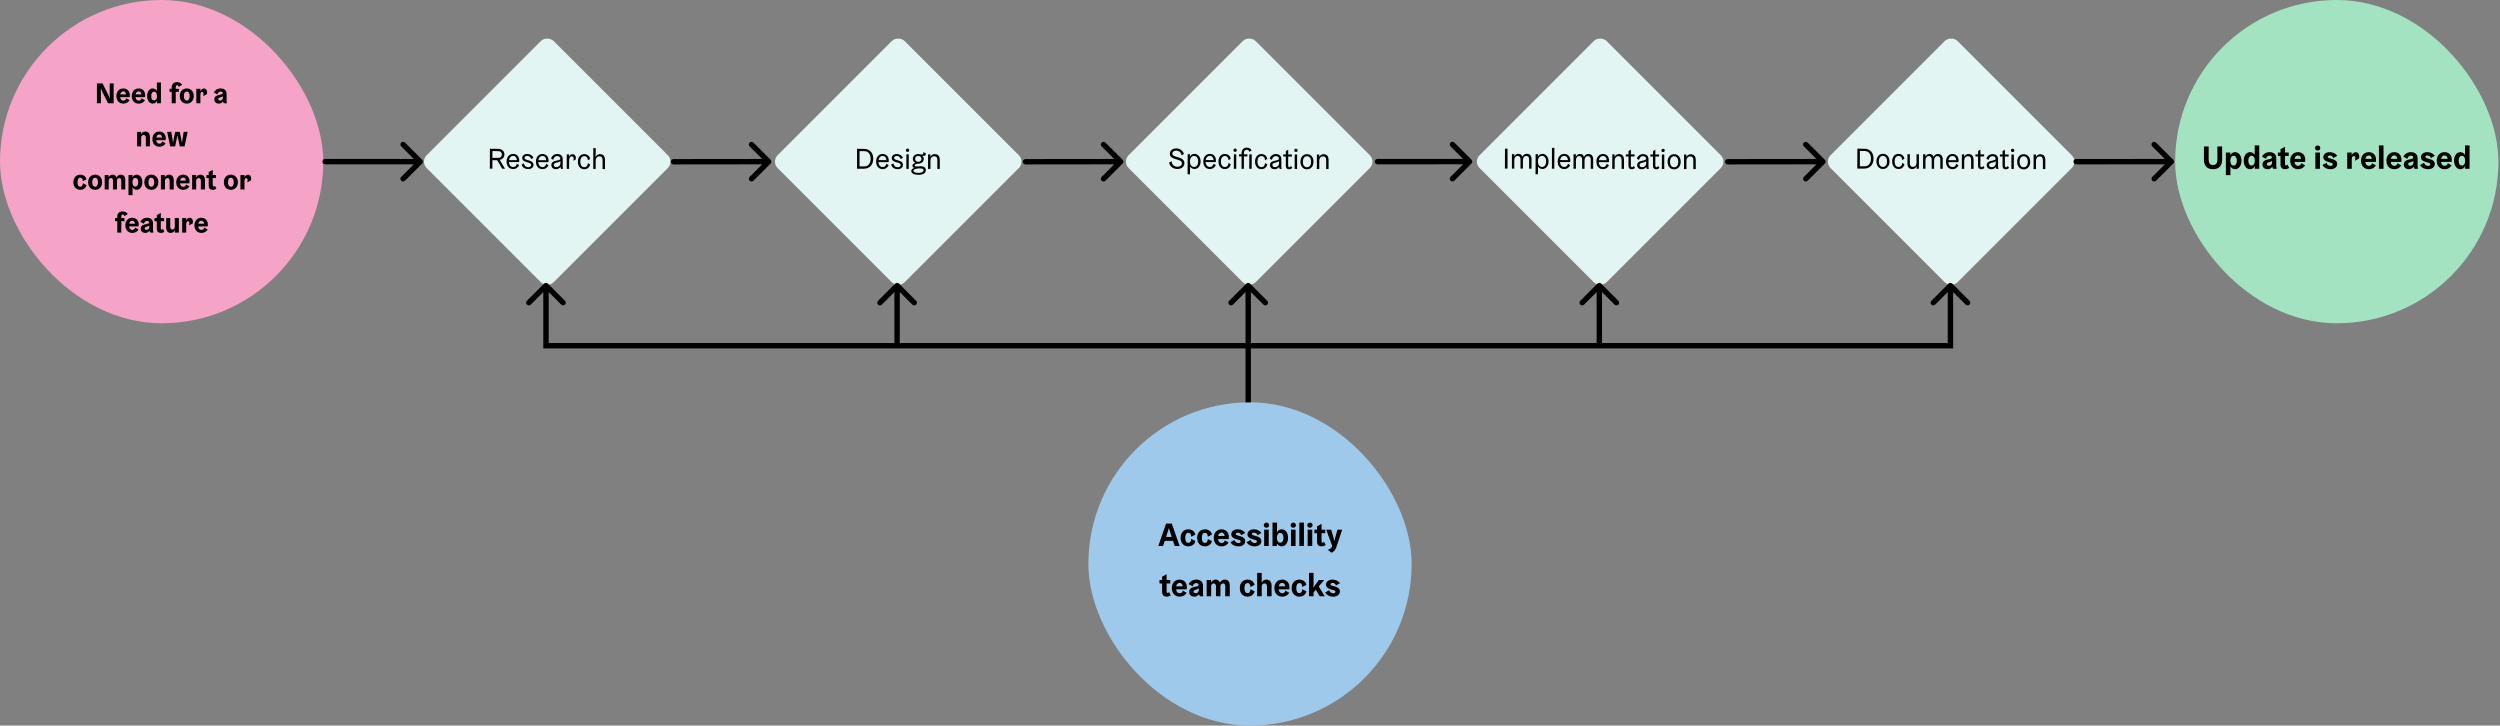 <svg width="1392" height="404" viewBox="0 0 1392 404" fill="none" xmlns="http://www.w3.org/2000/svg">
<rect x="0" y="0" width="1392" height="404" fill="#808080" stroke="none"/>
<rect x="606" y="224" width="180" height="180" rx="90" fill="#9FC9EB"/>
<path d="M654.082 304H656.818L652.48 291.544H649.276L644.938 304H647.566L648.52 301.156H653.128L654.082 304ZM650.338 295.702C650.572 295 650.806 294.064 650.806 294.064H650.86C650.86 294.064 651.094 295 651.328 295.702L652.408 298.978H649.24L650.338 295.702ZM661.679 296.656C662.795 296.656 663.263 297.646 663.263 298.852L665.585 297.664C665.297 296.206 663.929 294.712 661.679 294.712C659.195 294.712 657.359 296.512 657.359 299.464C657.359 302.416 659.195 304.216 661.679 304.216C663.929 304.216 665.297 302.722 665.585 301.264L663.263 300.076C663.263 301.282 662.795 302.272 661.679 302.272C660.455 302.272 659.933 301.084 659.933 299.464C659.933 297.844 660.455 296.656 661.679 296.656ZM670.908 296.656C672.024 296.656 672.492 297.646 672.492 298.852L674.814 297.664C674.526 296.206 673.158 294.712 670.908 294.712C668.424 294.712 666.588 296.512 666.588 299.464C666.588 302.416 668.424 304.216 670.908 304.216C673.158 304.216 674.526 302.722 674.814 301.264L672.492 300.076C672.492 301.282 672.024 302.272 670.908 302.272C669.684 302.272 669.162 301.084 669.162 299.464C669.162 297.844 669.684 296.656 670.908 296.656ZM684.078 300.148C684.078 300.148 684.204 299.644 684.204 298.906C684.204 296.44 682.584 294.712 680.154 294.712C677.706 294.712 675.816 296.512 675.816 299.464C675.816 302.452 677.67 304.216 680.208 304.216C682.098 304.216 683.466 303.208 684.096 302.056L681.954 300.85C681.81 301.714 681.162 302.344 680.208 302.344C679.146 302.344 678.318 301.624 678.21 300.148H684.078ZM680.154 296.548C681.144 296.548 681.846 297.358 681.846 298.456H678.264C678.462 297.214 679.218 296.548 680.154 296.548ZM689.628 302.362C688.422 302.362 687.63 301.624 687.342 300.634L685.128 301.876C685.866 303.316 687.54 304.216 689.664 304.216C691.626 304.216 693.318 303.136 693.318 301.318C693.318 299.662 692.022 299.014 690.6 298.564C689.25 298.132 688.062 298.06 688.062 297.376C688.062 296.854 688.602 296.566 689.25 296.566C690.24 296.566 690.924 297.196 691.14 298.006L693.318 296.782C692.616 295.576 690.96 294.712 689.16 294.712C687.216 294.712 685.578 295.792 685.578 297.502C685.578 299.23 687.288 299.914 688.656 300.274C689.826 300.598 690.834 300.76 690.834 301.48C690.834 302.056 690.33 302.362 689.628 302.362ZM698.646 302.362C697.44 302.362 696.648 301.624 696.36 300.634L694.146 301.876C694.884 303.316 696.558 304.216 698.682 304.216C700.644 304.216 702.336 303.136 702.336 301.318C702.336 299.662 701.04 299.014 699.618 298.564C698.268 298.132 697.08 298.06 697.08 297.376C697.08 296.854 697.62 296.566 698.268 296.566C699.258 296.566 699.942 297.196 700.158 298.006L702.336 296.782C701.634 295.576 699.978 294.712 698.178 294.712C696.234 294.712 694.596 295.792 694.596 297.502C694.596 299.23 696.306 299.914 697.674 300.274C698.844 300.598 699.852 300.76 699.852 301.48C699.852 302.056 699.348 302.362 698.646 302.362ZM703.882 304H706.438V294.928H703.882V304ZM705.16 291.004C704.332 291.004 703.684 291.598 703.684 292.426C703.684 293.254 704.332 293.848 705.16 293.848C705.988 293.848 706.636 293.254 706.636 292.426C706.636 291.598 705.988 291.004 705.16 291.004ZM710.971 302.596H711.043C711.475 303.388 712.285 304.216 713.653 304.216C715.579 304.216 717.199 302.362 717.199 299.464C717.199 296.566 715.579 294.712 713.653 294.712C712.285 294.712 711.439 295.54 710.989 296.422H710.935C710.935 296.422 711.061 295.324 711.061 294.19V290.968H708.523V304H710.971V302.596ZM710.989 299.464C710.989 297.844 711.637 296.746 712.807 296.746C713.977 296.746 714.625 297.844 714.625 299.464C714.625 301.084 713.977 302.182 712.807 302.182C711.637 302.182 710.989 301.084 710.989 299.464ZM718.823 304H721.379V294.928H718.823V304ZM720.101 291.004C719.273 291.004 718.625 291.598 718.625 292.426C718.625 293.254 719.273 293.848 720.101 293.848C720.929 293.848 721.577 293.254 721.577 292.426C721.577 291.598 720.929 291.004 720.101 291.004ZM723.464 304H726.02V290.968H723.464V304ZM728.105 304H730.661V294.928H728.105V304ZM729.383 291.004C728.555 291.004 727.907 291.598 727.907 292.426C727.907 293.254 728.555 293.848 729.383 293.848C730.211 293.848 730.859 293.254 730.859 292.426C730.859 291.598 730.211 291.004 729.383 291.004ZM737.173 301.588C737.065 301.822 736.849 302.164 736.471 302.164C736.057 302.164 735.841 301.93 735.841 301.228V296.872H737.893V294.928H735.841V291.688L733.321 293.092V294.928H731.863V296.872H733.321V301.48C733.321 303.406 734.347 304.216 735.931 304.216C736.975 304.216 737.821 303.712 738.127 303.424L737.173 301.588ZM742.97 301.138C742.97 301.138 742.592 299.59 742.268 298.51L741.206 294.928H738.47L741.764 303.982L741.728 304.126C741.368 305.26 740.396 305.818 739.298 306.088L741.35 307.744C742.952 307.204 743.708 305.836 744.194 304.342L747.308 294.928H744.68L743.654 298.6C743.348 299.716 743.024 301.138 743.024 301.138H742.97ZM650.909 329.588C650.801 329.822 650.585 330.164 650.207 330.164C649.793 330.164 649.577 329.93 649.577 329.228V324.872H651.629V322.928H649.577V319.688L647.057 321.092V322.928H645.599V324.872H647.057V329.48C647.057 331.406 648.083 332.216 649.667 332.216C650.711 332.216 651.557 331.712 651.863 331.424L650.909 329.588ZM660.726 328.148C660.726 328.148 660.852 327.644 660.852 326.906C660.852 324.44 659.232 322.712 656.802 322.712C654.354 322.712 652.464 324.512 652.464 327.464C652.464 330.452 654.318 332.216 656.856 332.216C658.746 332.216 660.114 331.208 660.744 330.056L658.602 328.85C658.458 329.714 657.81 330.344 656.856 330.344C655.794 330.344 654.966 329.624 654.858 328.148H660.726ZM656.802 324.548C657.792 324.548 658.494 325.358 658.494 326.456H654.912C655.11 325.214 655.866 324.548 656.802 324.548ZM666.113 324.656C666.851 324.656 667.409 325.052 667.409 325.646C667.409 326.276 666.707 326.438 665.465 326.708C664.007 326.996 662.135 327.518 662.135 329.552C662.135 331.226 663.395 332.216 664.997 332.216C666.383 332.216 667.211 331.424 667.571 330.866H667.625C667.733 331.298 667.841 331.586 668.129 332H670.037C669.857 331.316 669.821 330.668 669.821 329.714V326.096C669.821 323.828 668.201 322.712 666.149 322.712C664.133 322.712 662.567 323.756 661.865 325.268L664.097 326.456C664.349 325.376 665.069 324.656 666.113 324.656ZM667.481 328.58C667.481 329.696 666.671 330.308 665.771 330.308C664.979 330.308 664.583 329.93 664.583 329.372C664.583 328.652 665.285 328.454 666.059 328.256C666.743 328.076 667.229 327.878 667.481 327.554V328.58ZM671.863 332H674.365V326.546C674.365 325.484 674.923 324.854 675.787 324.854C676.615 324.854 677.047 325.412 677.047 326.456V332H679.549V326.708C679.549 325.556 680.071 324.854 680.971 324.854C681.799 324.854 682.231 325.412 682.231 326.456V332H684.733V326.006C684.733 323.9 683.707 322.712 681.997 322.712C680.575 322.712 679.783 323.504 679.243 324.386H679.189C678.829 323.27 678.037 322.712 676.885 322.712C675.481 322.712 674.743 323.63 674.293 324.422H674.239L674.365 322.928H671.863V332ZM694.647 324.656C695.763 324.656 696.231 325.646 696.231 326.852L698.553 325.664C698.265 324.206 696.897 322.712 694.647 322.712C692.163 322.712 690.327 324.512 690.327 327.464C690.327 330.416 692.163 332.216 694.647 332.216C696.897 332.216 698.265 330.722 698.553 329.264L696.231 328.076C696.231 329.282 695.763 330.272 694.647 330.272C693.423 330.272 692.901 329.084 692.901 327.464C692.901 325.844 693.423 324.656 694.647 324.656ZM708.016 326.186C708.016 323.936 706.918 322.712 705.172 322.712C703.678 322.712 702.904 323.594 702.454 324.422H702.4C702.4 324.422 702.526 323.324 702.526 322.19V318.968H699.988V332H702.526V326.618C702.526 325.574 703.138 324.854 704.092 324.854C705.046 324.854 705.46 325.484 705.46 326.69V332H708.016V326.186ZM717.837 328.148C717.837 328.148 717.963 327.644 717.963 326.906C717.963 324.44 716.343 322.712 713.913 322.712C711.465 322.712 709.575 324.512 709.575 327.464C709.575 330.452 711.429 332.216 713.967 332.216C715.857 332.216 717.225 331.208 717.855 330.056L715.713 328.85C715.569 329.714 714.921 330.344 713.967 330.344C712.905 330.344 712.077 329.624 711.969 328.148H717.837ZM713.913 324.548C714.903 324.548 715.605 325.358 715.605 326.456H712.023C712.221 325.214 712.977 324.548 713.913 324.548ZM723.51 324.656C724.626 324.656 725.094 325.646 725.094 326.852L727.416 325.664C727.128 324.206 725.76 322.712 723.51 322.712C721.026 322.712 719.19 324.512 719.19 327.464C719.19 330.416 721.026 332.216 723.51 332.216C725.76 332.216 727.128 330.722 727.416 329.264L725.094 328.076C725.094 329.282 724.626 330.272 723.51 330.272C722.286 330.272 721.764 329.084 721.764 327.464C721.764 325.844 722.286 324.656 723.51 324.656ZM737.33 322.928H734.36L732.416 325.52C731.912 326.222 731.318 327.212 731.318 327.212H731.264C731.264 327.212 731.39 326.096 731.39 324.98V318.968H728.852V332H731.39V329.894L732.596 328.364L734.828 332H737.6L734.27 326.528L737.33 322.928ZM742.371 330.362C741.165 330.362 740.373 329.624 740.085 328.634L737.871 329.876C738.609 331.316 740.283 332.216 742.407 332.216C744.369 332.216 746.061 331.136 746.061 329.318C746.061 327.662 744.765 327.014 743.343 326.564C741.993 326.132 740.805 326.06 740.805 325.376C740.805 324.854 741.345 324.566 741.993 324.566C742.983 324.566 743.667 325.196 743.883 326.006L746.061 324.782C745.359 323.576 743.703 322.712 741.903 322.712C739.959 322.712 738.321 323.792 738.321 325.502C738.321 327.23 740.031 327.914 741.399 328.274C742.569 328.598 743.577 328.76 743.577 329.48C743.577 330.056 743.073 330.362 742.371 330.362Z" fill="black"/>
<rect width="180" height="180" rx="90" fill="#F5A3C7"/>
<path d="M63.273 57.5V46.428H61.081V52.396C61.081 53.42 61.209 54.764 61.209 54.764H61.145C61.145 54.764 60.553 53.34 60.185 52.588L57.081 46.428H53.961V57.5H56.169V51.532C56.169 50.524 56.073 49.212 56.073 49.18L56.137 49.164C56.137 49.164 56.697 50.588 57.065 51.34L60.153 57.5H63.273ZM72.153 54.076C72.153 54.076 72.265 53.628 72.265 52.972C72.265 50.78 70.825 49.244 68.665 49.244C66.489 49.244 64.809 50.844 64.809 53.468C64.809 56.124 66.457 57.692 68.713 57.692C70.393 57.692 71.609 56.796 72.169 55.772L70.265 54.7C70.137 55.468 69.561 56.028 68.713 56.028C67.769 56.028 67.033 55.388 66.937 54.076H72.153ZM68.665 50.876C69.545 50.876 70.169 51.596 70.169 52.572H66.985C67.161 51.468 67.833 50.876 68.665 50.876ZM80.7 54.076C80.7 54.076 80.812 53.628 80.812 52.972C80.812 50.78 79.372 49.244 77.212 49.244C75.036 49.244 73.356 50.844 73.356 53.468C73.356 56.124 75.004 57.692 77.26 57.692C78.94 57.692 80.156 56.796 80.716 55.772L78.812 54.7C78.684 55.468 78.108 56.028 77.26 56.028C76.316 56.028 75.58 55.388 75.484 54.076H80.7ZM77.212 50.876C78.092 50.876 78.716 51.596 78.716 52.572H75.532C75.708 51.468 76.38 50.876 77.212 50.876ZM87.471 56.172L87.343 57.5H89.599V45.916H87.343V50.54H87.295C86.959 49.98 86.255 49.244 85.039 49.244C83.343 49.244 81.903 50.892 81.903 53.468C81.903 56.044 83.343 57.692 85.039 57.692C86.255 57.692 87.023 56.956 87.407 56.172H87.471ZM85.807 55.884C84.767 55.884 84.191 54.908 84.191 53.468C84.191 52.028 84.767 51.052 85.807 51.052C86.831 51.052 87.407 52.028 87.407 53.468C87.407 54.908 86.831 55.884 85.807 55.884ZM98.685 47.42C99.229 47.42 99.469 47.916 99.501 48.396L101.453 47.196C100.957 46.476 100.013 45.724 98.573 45.724C96.861 45.724 95.613 46.684 95.613 48.572V49.436H94.381V51.164H95.613V57.5H97.853V51.164H99.613V49.436H97.853V48.556C97.853 47.852 98.125 47.42 98.685 47.42ZM103.994 57.692C106.186 57.692 107.882 56.092 107.882 53.468C107.882 50.844 106.186 49.244 103.994 49.244C101.786 49.244 100.09 50.844 100.09 53.468C100.09 56.092 101.786 57.692 103.994 57.692ZM102.378 53.468C102.378 52.028 102.874 50.972 103.994 50.972C105.098 50.972 105.594 52.028 105.594 53.468C105.594 54.908 105.098 55.964 103.994 55.964C102.874 55.964 102.378 54.908 102.378 53.468ZM109.319 57.5H111.575V52.892C111.575 51.852 111.863 51.18 112.567 51.18C113.127 51.18 113.319 51.676 113.319 52.204C113.319 52.748 113.223 53.292 113.191 53.532L115.223 52.364C115.223 52.364 115.303 51.948 115.303 51.42C115.303 50.236 114.679 49.276 113.543 49.276C112.519 49.276 111.911 49.98 111.511 50.764H111.463L111.575 49.436H109.319V57.5ZM122.864 50.972C123.52 50.972 124.016 51.324 124.016 51.852C124.016 52.412 123.392 52.556 122.288 52.796C120.992 53.052 119.328 53.516 119.328 55.324C119.328 56.812 120.448 57.692 121.872 57.692C123.104 57.692 123.84 56.988 124.16 56.492H124.208C124.304 56.876 124.4 57.132 124.656 57.5H126.352C126.192 56.892 126.16 56.316 126.16 55.468V52.252C126.16 50.236 124.72 49.244 122.896 49.244C121.104 49.244 119.712 50.172 119.088 51.516L121.072 52.572C121.296 51.612 121.936 50.972 122.864 50.972ZM124.08 54.46C124.08 55.452 123.36 55.996 122.56 55.996C121.856 55.996 121.504 55.66 121.504 55.164C121.504 54.524 122.128 54.348 122.816 54.172C123.424 54.012 123.856 53.836 124.08 53.548V54.46ZM83.478 76.332C83.478 74.332 82.502 73.244 80.95 73.244C79.622 73.244 78.934 74.028 78.534 74.764H78.486L78.598 73.436H76.342V81.5H78.598V76.716C78.598 75.788 79.142 75.148 79.99 75.148C80.838 75.148 81.206 75.708 81.206 76.78V81.5H83.478V76.332ZM92.208 78.076C92.208 78.076 92.32 77.628 92.32 76.972C92.32 74.78 90.88 73.244 88.72 73.244C86.544 73.244 84.864 74.844 84.864 77.468C84.864 80.124 86.512 81.692 88.768 81.692C90.448 81.692 91.664 80.796 92.224 79.772L90.32 78.7C90.192 79.468 89.616 80.028 88.768 80.028C87.824 80.028 87.088 79.388 86.992 78.076H92.208ZM88.72 74.876C89.6 74.876 90.224 75.596 90.224 76.572H87.04C87.216 75.468 87.888 74.876 88.72 74.876ZM98.773 75.5H98.821C98.821 75.5 99.109 76.844 99.333 77.852L100.101 81.5H102.789L104.469 73.436H102.261L101.797 76.364C101.621 77.484 101.349 79.356 101.349 79.356H101.301C101.301 79.356 100.965 77.468 100.725 76.364L100.101 73.436H97.541L96.917 76.364C96.677 77.468 96.357 79.356 96.357 79.356H96.309C96.309 79.356 96.037 77.484 95.861 76.364L95.381 73.436H93.077L94.757 81.5H97.509L98.277 77.852C98.485 76.86 98.773 75.5 98.773 75.5ZM44.704 98.972C45.696 98.972 46.112 99.852 46.112 100.924L48.176 99.868C47.92 98.572 46.704 97.244 44.704 97.244C42.496 97.244 40.864 98.844 40.864 101.468C40.864 104.092 42.496 105.692 44.704 105.692C46.704 105.692 47.92 104.364 48.176 103.068L46.112 102.012C46.112 103.084 45.696 103.964 44.704 103.964C43.616 103.964 43.152 102.908 43.152 101.468C43.152 100.028 43.616 98.972 44.704 98.972ZM52.971 105.692C55.163 105.692 56.859 104.092 56.859 101.468C56.859 98.844 55.163 97.244 52.971 97.244C50.763 97.244 49.067 98.844 49.067 101.468C49.067 104.092 50.763 105.692 52.971 105.692ZM51.355 101.468C51.355 100.028 51.851 98.972 52.971 98.972C54.075 98.972 54.571 100.028 54.571 101.468C54.571 102.908 54.075 103.964 52.971 103.964C51.851 103.964 51.355 102.908 51.355 101.468ZM58.295 105.5H60.519V100.652C60.519 99.708 61.015 99.148 61.783 99.148C62.519 99.148 62.903 99.644 62.903 100.572V105.5H65.127V100.796C65.127 99.772 65.591 99.148 66.391 99.148C67.127 99.148 67.511 99.644 67.511 100.572V105.5H69.735V100.172C69.735 98.3 68.823 97.244 67.303 97.244C66.039 97.244 65.335 97.948 64.855 98.732H64.807C64.487 97.74 63.783 97.244 62.759 97.244C61.511 97.244 60.855 98.06 60.455 98.764H60.407L60.519 97.436H58.295V105.5ZM73.705 98.764L73.801 97.436H71.545V108.636H73.801V104.364H73.833C74.201 104.956 74.889 105.692 76.105 105.692C77.817 105.692 79.257 104.044 79.257 101.468C79.257 98.892 77.817 97.244 76.105 97.244C74.889 97.244 74.137 97.98 73.737 98.764H73.705ZM73.737 101.468C73.737 100.028 74.313 99.052 75.353 99.052C76.393 99.052 76.969 100.028 76.969 101.468C76.969 102.908 76.393 103.884 75.353 103.884C74.313 103.884 73.737 102.908 73.737 101.468ZM84.268 105.692C86.46 105.692 88.156 104.092 88.156 101.468C88.156 98.844 86.46 97.244 84.268 97.244C82.06 97.244 80.364 98.844 80.364 101.468C80.364 104.092 82.06 105.692 84.268 105.692ZM82.652 101.468C82.652 100.028 83.148 98.972 84.268 98.972C85.372 98.972 85.868 100.028 85.868 101.468C85.868 102.908 85.372 103.964 84.268 103.964C83.148 103.964 82.652 102.908 82.652 101.468ZM96.728 100.332C96.728 98.332 95.752 97.244 94.2 97.244C92.872 97.244 92.184 98.028 91.784 98.764H91.736L91.848 97.436H89.592V105.5H91.848V100.716C91.848 99.788 92.392 99.148 93.24 99.148C94.088 99.148 94.456 99.708 94.456 100.78V105.5H96.728V100.332ZM105.458 102.076C105.458 102.076 105.57 101.628 105.57 100.972C105.57 98.78 104.13 97.244 101.97 97.244C99.794 97.244 98.114 98.844 98.114 101.468C98.114 104.124 99.762 105.692 102.018 105.692C103.698 105.692 104.914 104.796 105.474 103.772L103.57 102.7C103.442 103.468 102.866 104.028 102.018 104.028C101.074 104.028 100.338 103.388 100.242 102.076H105.458ZM101.97 98.876C102.85 98.876 103.474 99.596 103.474 100.572H100.29C100.466 99.468 101.138 98.876 101.97 98.876ZM114.119 100.332C114.119 98.332 113.143 97.244 111.591 97.244C110.263 97.244 109.575 98.028 109.175 98.764H109.127L109.239 97.436H106.983V105.5H109.239V100.716C109.239 99.788 109.783 99.148 110.631 99.148C111.479 99.148 111.847 99.708 111.847 100.78V105.5H114.119V100.332ZM119.622 103.356C119.526 103.564 119.334 103.868 118.998 103.868C118.63 103.868 118.438 103.66 118.438 103.036V99.164H120.262V97.436H118.438V94.556L116.198 95.804V97.436H114.902V99.164H116.198V103.26C116.198 104.972 117.11 105.692 118.518 105.692C119.446 105.692 120.198 105.244 120.47 104.988L119.622 103.356ZM128.549 105.692C130.741 105.692 132.437 104.092 132.437 101.468C132.437 98.844 130.741 97.244 128.549 97.244C126.341 97.244 124.645 98.844 124.645 101.468C124.645 104.092 126.341 105.692 128.549 105.692ZM126.933 101.468C126.933 100.028 127.429 98.972 128.549 98.972C129.653 98.972 130.149 100.028 130.149 101.468C130.149 102.908 129.653 103.964 128.549 103.964C127.429 103.964 126.933 102.908 126.933 101.468ZM133.873 105.5H136.129V100.892C136.129 99.852 136.417 99.18 137.121 99.18C137.681 99.18 137.873 99.676 137.873 100.204C137.873 100.748 137.777 101.292 137.745 101.532L139.777 100.364C139.777 100.364 139.857 99.948 139.857 99.42C139.857 98.236 139.233 97.276 138.097 97.276C137.073 97.276 136.465 97.98 136.065 98.764H136.017L136.129 97.436H133.873V105.5ZM68.373 119.42C68.917 119.42 69.157 119.916 69.189 120.396L71.141 119.196C70.645 118.476 69.701 117.724 68.261 117.724C66.549 117.724 65.301 118.684 65.301 120.572V121.436H64.069V123.164H65.301V129.5H67.541V123.164H69.301V121.436H67.541V120.556C67.541 119.852 67.813 119.42 68.373 119.42ZM77.122 126.076C77.122 126.076 77.234 125.628 77.234 124.972C77.234 122.78 75.794 121.244 73.634 121.244C71.458 121.244 69.778 122.844 69.778 125.468C69.778 128.124 71.426 129.692 73.682 129.692C75.362 129.692 76.578 128.796 77.138 127.772L75.234 126.7C75.106 127.468 74.53 128.028 73.682 128.028C72.738 128.028 72.002 127.388 71.906 126.076H77.122ZM73.634 122.876C74.514 122.876 75.138 123.596 75.138 124.572H71.954C72.13 123.468 72.802 122.876 73.634 122.876ZM81.911 122.972C82.567 122.972 83.063 123.324 83.063 123.852C83.063 124.412 82.439 124.556 81.335 124.796C80.039 125.052 78.375 125.516 78.375 127.324C78.375 128.812 79.495 129.692 80.919 129.692C82.151 129.692 82.887 128.988 83.207 128.492H83.255C83.351 128.876 83.447 129.132 83.703 129.5H85.399C85.239 128.892 85.207 128.316 85.207 127.468V124.252C85.207 122.236 83.767 121.244 81.943 121.244C80.151 121.244 78.759 122.172 78.135 123.516L80.119 124.572C80.343 123.612 80.983 122.972 81.911 122.972ZM83.127 126.46C83.127 127.452 82.407 127.996 81.607 127.996C80.903 127.996 80.551 127.66 80.551 127.164C80.551 126.524 81.175 126.348 81.863 126.172C82.471 126.012 82.903 125.836 83.127 125.548V126.46ZM90.723 127.356C90.627 127.564 90.435 127.868 90.099 127.868C89.731 127.868 89.539 127.66 89.539 127.036V123.164H91.363V121.436H89.539V118.556L87.299 119.804V121.436H86.003V123.164H87.299V127.26C87.299 128.972 88.211 129.692 89.619 129.692C90.547 129.692 91.299 129.244 91.571 128.988L90.723 127.356ZM92.536 126.604C92.536 128.604 93.464 129.692 95.016 129.692C96.344 129.692 96.984 128.908 97.384 128.172H97.432L97.32 129.5H99.592V121.436H97.32V126.236C97.32 127.164 96.824 127.788 95.976 127.788C95.128 127.788 94.792 127.228 94.792 126.156V121.436H92.536V126.604ZM101.428 129.5H103.684V124.892C103.684 123.852 103.972 123.18 104.676 123.18C105.236 123.18 105.428 123.676 105.428 124.204C105.428 124.748 105.332 125.292 105.3 125.532L107.332 124.364C107.332 124.364 107.412 123.948 107.412 123.42C107.412 122.236 106.788 121.276 105.652 121.276C104.628 121.276 104.02 121.98 103.62 122.764H103.572L103.684 121.436H101.428V129.5ZM115.606 126.076C115.606 126.076 115.718 125.628 115.718 124.972C115.718 122.78 114.278 121.244 112.118 121.244C109.942 121.244 108.262 122.844 108.262 125.468C108.262 128.124 109.91 129.692 112.166 129.692C113.846 129.692 115.062 128.796 115.622 127.772L113.718 126.7C113.59 127.468 113.014 128.028 112.166 128.028C111.222 128.028 110.486 127.388 110.39 126.076H115.606ZM112.118 122.876C112.998 122.876 113.622 123.596 113.622 124.572H110.438C110.614 123.468 111.286 122.876 112.118 122.876Z" fill="black"/>
<path d="M181 88.5C180.172 88.5 179.5 89.172 179.5 90C179.5 90.828 180.172 91.5 181 91.5L181 88.5ZM235.061 91.061C235.646 90.475 235.646 89.525 235.061 88.939L225.515 79.393C224.929 78.808 223.979 78.808 223.393 79.393C222.808 79.979 222.808 80.929 223.393 81.515L231.879 90L223.393 98.485C222.808 99.071 222.808 100.021 223.393 100.607C223.979 101.192 224.929 101.192 225.515 100.607L235.061 91.061ZM181 91.5L234 91.5L234 88.5L181 88.5L181 91.5Z" fill="black"/>
<rect x="234" y="90" width="100" height="100" rx="5" transform="rotate(-45 234 90)" fill="#E2F5F3"/>
<path d="M272.746 93.916L274.154 93.92L274.166 89.184L276.822 89.191L279.626 93.934L281.162 93.938L278.295 89.05C279.88 88.655 280.859 87.537 280.863 86.001C280.868 84.081 279.431 82.862 276.999 82.855L272.775 82.844L272.746 93.916ZM279.423 85.998C279.419 87.261 278.586 87.915 277.178 87.912L274.17 87.904L274.18 84.128L277.188 84.136C278.596 84.139 279.426 84.749 279.423 85.998ZM289.014 90.247C289.014 90.247 289.111 89.863 289.113 89.351C289.118 87.239 287.842 85.7 285.73 85.694C283.554 85.688 282.077 87.477 282.071 89.909C282.064 92.404 283.436 94.136 285.74 94.142C287.404 94.147 288.607 93.078 289.058 91.927L287.796 91.171C287.617 92.163 286.895 92.993 285.743 92.99C284.287 92.986 283.458 91.768 283.366 90.232L289.014 90.247ZM285.727 86.814C287.071 86.818 287.788 87.939 287.785 89.156L283.417 89.144C283.629 87.832 284.415 86.811 285.727 86.814ZM294.149 93.076C292.613 93.072 291.816 91.998 291.691 90.91L290.409 91.674C290.869 93.18 292.163 94.159 294.211 94.164C295.683 94.168 297.045 93.276 297.049 91.804C297.053 90.3 295.886 89.785 294.543 89.349C293.392 88.978 292.065 88.847 292.067 87.935C292.069 87.167 292.822 86.801 293.59 86.803C294.822 86.806 295.604 87.688 295.761 88.585L297.011 87.836C296.503 86.57 295.129 85.719 293.529 85.715C292.121 85.711 290.774 86.571 290.771 87.979C290.767 89.515 292.333 90.031 293.549 90.371C294.684 90.694 295.755 90.904 295.753 91.848C295.75 92.68 294.981 93.078 294.149 93.076ZM305.342 90.29C305.342 90.29 305.439 89.906 305.441 89.394C305.446 87.282 304.17 85.743 302.058 85.737C299.882 85.731 298.406 87.519 298.399 89.951C298.393 92.447 299.764 94.179 302.068 94.185C303.732 94.189 304.935 93.121 305.386 91.97L304.124 91.215C303.945 92.206 303.223 93.036 302.071 93.033C300.615 93.029 299.786 91.811 299.694 90.275L305.342 90.29ZM302.055 86.857C303.399 86.861 304.116 87.982 304.113 89.198L299.745 89.187C299.957 87.876 300.743 86.853 302.055 86.857ZM310.286 86.911C311.246 86.913 311.98 87.475 311.978 88.307C311.976 88.995 311.288 89.137 310.071 89.39C308.663 89.674 306.997 90.102 306.993 91.83C306.989 93.35 308.059 94.201 309.547 94.205C310.827 94.208 311.644 93.506 312.03 92.931L312.062 92.931C312.109 93.316 312.156 93.572 312.411 94.02L313.499 94.023C313.388 93.575 313.309 93.191 313.312 92.295L313.321 88.599C313.327 86.599 311.953 85.763 310.289 85.759C308.561 85.754 307.23 86.839 306.826 88.262L308.072 89.017C308.267 87.865 308.942 86.907 310.286 86.911ZM312.035 90.883C312.032 92.227 310.958 93.056 309.806 93.053C308.83 93.051 308.335 92.537 308.337 91.834C308.339 90.874 309.396 90.652 310.356 90.447C311.189 90.257 311.782 90.051 312.039 89.667L312.035 90.883ZM315.54 94.028L316.884 94.032L316.896 89.424C316.899 88.16 317.35 87.057 318.406 87.06C319.11 87.062 319.428 87.623 319.427 88.327C319.425 88.839 319.279 89.526 319.279 89.526L320.593 88.746C320.593 88.746 320.642 88.378 320.644 87.93C320.647 86.762 319.913 85.848 318.809 85.845C317.849 85.843 317.159 86.481 316.837 87.376L316.805 87.376L316.905 85.968L315.561 85.965L315.54 94.028ZM325.35 86.95C326.694 86.954 327.331 88.108 327.328 89.26L328.61 88.495C328.421 87.342 327.402 85.804 325.354 85.798C323.114 85.792 321.765 87.581 321.758 90.013C321.752 92.445 323.091 94.24 325.331 94.246C327.379 94.252 328.407 92.718 328.602 91.567L327.324 90.796C327.321 91.948 326.678 93.098 325.334 93.094C323.798 93.09 323.098 91.68 323.102 90.016C323.107 88.352 323.814 86.946 325.35 86.95ZM336.862 89.029C336.868 86.917 335.782 85.826 334.118 85.821C332.71 85.818 331.94 86.712 331.618 87.415L331.586 87.415C331.586 87.415 331.685 86.391 331.688 85.431L331.695 82.487L330.351 82.483L330.321 94.067L331.665 94.071L331.677 89.303C331.681 88.071 332.483 87.033 333.731 87.036C334.883 87.039 335.522 87.681 335.517 89.281L335.505 94.081L336.849 94.085L336.862 89.029Z" fill="black"/>
<path d="M374.998 88.562C374.17 88.562 373.499 89.235 373.5 90.063C373.501 90.892 374.173 91.562 375.002 91.562L374.998 88.562ZM429.062 91.059C429.647 90.473 429.646 89.523 429.059 88.938L419.502 79.403C418.916 78.818 417.966 78.819 417.381 79.406C416.796 79.992 416.797 80.942 417.384 81.527L425.879 90.002L417.403 98.498C416.818 99.084 416.819 100.034 417.406 100.619C417.992 101.204 418.942 101.203 419.527 100.616L429.062 91.059ZM375.002 91.562L428.002 91.5L427.998 88.5L374.998 88.562L375.002 91.562Z" fill="black"/>
<rect x="429.421" y="90" width="100" height="100" rx="5" transform="rotate(-45 429.421 90)" fill="#E2F5F3"/>
<path d="M477.204 82.868L477.175 93.94L480.887 93.949C484.023 93.958 486.204 91.979 486.214 88.395C486.223 84.811 484.052 82.886 480.916 82.877L477.204 82.868ZM484.774 88.392C484.767 90.824 483.498 92.676 481.29 92.671L478.586 92.663L478.609 84.151L481.313 84.159C483.521 84.164 484.78 85.96 484.774 88.392ZM494.756 90.274C494.756 90.274 494.853 89.89 494.854 89.378C494.86 87.266 493.584 85.727 491.472 85.721C489.296 85.716 487.819 87.504 487.813 89.936C487.806 92.432 489.178 94.163 491.482 94.169C493.146 94.174 494.348 93.105 494.799 91.954L493.537 91.199C493.359 92.19 492.637 93.02 491.485 93.017C490.029 93.013 489.2 91.795 489.108 90.259L494.756 90.274ZM491.469 86.841C492.813 86.845 493.53 87.967 493.527 89.183L489.159 89.171C489.37 87.86 490.157 86.838 491.469 86.841ZM499.891 93.103C498.355 93.099 497.558 92.025 497.433 90.937L496.151 91.701C496.611 93.207 497.904 94.186 499.952 94.192C501.424 94.195 502.786 93.303 502.79 91.831C502.794 90.327 501.628 89.812 500.285 89.376C499.134 89.005 497.806 88.874 497.809 87.962C497.811 87.194 498.563 86.828 499.331 86.83C500.563 86.833 501.345 87.715 501.503 88.612L502.753 87.863C502.244 86.597 500.87 85.746 499.27 85.742C497.862 85.738 496.516 86.599 496.512 88.007C496.508 89.543 498.075 90.059 499.29 90.398C500.425 90.721 501.497 90.932 501.494 91.876C501.492 92.708 500.723 93.106 499.891 93.103ZM504.641 94.012L505.985 94.015L506.006 85.951L504.662 85.948L504.641 94.012ZM505.342 82.75C504.798 82.748 504.413 83.131 504.412 83.675C504.41 84.219 504.793 84.604 505.337 84.606C505.881 84.607 506.266 84.224 506.268 83.68C506.269 83.136 505.886 82.751 505.342 82.75ZM508.264 88.453C508.261 89.509 508.835 90.263 509.73 90.681L509.73 90.713C508.833 90.967 508.032 91.397 508.03 92.261C508.028 92.965 508.539 93.302 509.115 93.496L509.115 93.528C508.282 93.701 507.384 94.323 507.382 95.171C507.378 96.707 509.36 97.352 511.344 97.358C513.456 97.363 515.506 96.665 515.511 94.745C515.515 93.272 514.301 92.565 512.829 92.561C511.933 92.559 511.229 92.685 510.461 92.683C509.629 92.681 509.309 92.488 509.31 92.104C509.312 91.528 510.337 91.147 511.297 91.149C512.897 91.154 514.34 90.069 514.344 88.469C514.346 87.573 513.852 87.012 513.548 86.707L513.549 86.675C513.74 86.74 514.06 86.805 514.316 86.805C515.084 86.807 515.533 86.424 515.536 85.465L514.066 84.629C514.097 84.885 514.129 85.077 514.128 85.333C514.127 85.717 513.934 86.036 513.23 86.034C512.526 86.033 512.079 85.775 511.311 85.773C509.711 85.769 508.268 86.725 508.264 88.453ZM508.598 95.078C508.601 93.958 511.002 93.773 512.314 93.776C513.338 93.779 514.233 94.037 514.231 94.805C514.228 95.829 512.819 96.273 511.347 96.269C509.939 96.266 508.596 95.878 508.598 95.078ZM509.544 88.457C509.547 87.433 510.348 86.827 511.308 86.829C512.268 86.832 513.067 87.442 513.064 88.466C513.061 89.49 512.26 90.096 511.3 90.093C510.34 90.091 509.541 89.481 509.544 88.457ZM523.276 89.005C523.281 86.893 522.196 85.802 520.532 85.798C519.124 85.794 518.354 86.688 518.032 87.391L518 87.391L518.1 85.983L516.756 85.98L516.734 94.044L518.078 94.047L518.091 89.279C518.094 88.047 518.897 87.009 520.145 87.013C521.297 87.016 521.935 87.657 521.931 89.257L521.918 94.057L523.262 94.061L523.276 89.005Z" fill="black"/>
<path d="M570.998 88.562C570.17 88.562 569.499 89.235 569.5 90.063C569.501 90.892 570.173 91.562 571.002 91.562L570.998 88.562ZM625.062 91.059C625.647 90.473 625.646 89.523 625.059 88.938L615.502 79.403C614.916 78.818 613.966 78.819 613.381 79.406C612.796 79.992 612.797 80.942 613.384 81.527L621.879 90.002L613.403 98.498C612.818 99.084 612.819 100.034 613.406 100.619C613.992 101.204 614.942 101.203 615.527 100.616L625.062 91.059ZM571.002 91.562L624.002 91.5L623.998 88.5L570.998 88.562L571.002 91.562Z" fill="black"/>
<rect x="624.843" y="90" width="100" height="100" rx="5" transform="rotate(-45 624.843 90)" fill="#E2F5F3"/>
<path d="M654.7 88.644C656.298 89.161 658.074 89.357 658.07 90.925C658.066 92.141 656.961 92.843 655.553 92.839C653.489 92.833 652.468 91.391 652.313 89.726L650.967 90.555C651.409 92.844 653.309 94.081 655.549 94.087C657.853 94.093 659.473 92.785 659.478 90.865C659.483 88.817 657.757 88.157 656.078 87.608C654.544 87.108 652.768 86.895 652.772 85.519C652.775 84.496 653.736 83.874 654.888 83.877C656.488 83.881 657.669 84.908 657.889 86.525L659.235 85.697C658.521 83.551 656.683 82.634 654.891 82.629C652.923 82.624 651.368 83.788 651.364 85.644C651.358 87.628 653.293 88.193 654.7 88.644ZM662.531 87.257L662.63 85.849L661.286 85.846L661.257 97.046L662.601 97.049L662.612 92.697L662.644 92.698C662.931 93.21 663.697 94.108 665.105 94.112C666.961 94.117 668.501 92.393 668.508 89.897C668.514 87.401 666.983 85.669 665.127 85.664C663.719 85.66 662.885 86.554 662.563 87.257L662.531 87.257ZM662.556 89.881C662.56 88.217 663.332 86.811 664.868 86.815C666.404 86.819 667.168 88.229 667.164 89.893C667.159 91.557 666.388 92.963 664.852 92.959C663.316 92.955 662.551 91.545 662.556 89.881ZM676.927 90.239C676.927 90.239 677.024 89.855 677.025 89.343C677.031 87.231 675.755 85.692 673.643 85.686C671.467 85.681 669.99 87.469 669.984 89.901C669.977 92.397 671.349 94.128 673.653 94.134C675.317 94.139 676.52 93.07 676.971 91.919L675.709 91.164C675.53 92.155 674.808 92.985 673.656 92.982C672.2 92.979 671.371 91.76 671.279 90.224L676.927 90.239ZM673.64 86.806C674.984 86.81 675.701 87.932 675.698 89.148L671.33 89.136C671.541 87.825 672.328 86.803 673.64 86.806ZM682.029 86.86C683.373 86.864 684.01 88.018 684.007 89.17L685.289 88.405C685.1 87.252 684.08 85.714 682.032 85.708C679.792 85.703 678.443 87.491 678.437 89.923C678.431 92.355 679.77 94.15 682.01 94.156C684.058 94.162 685.086 92.629 685.281 91.477L684.003 90.706C684 91.858 683.357 93.008 682.013 93.004C680.477 93 679.777 91.591 679.781 89.927C679.785 88.263 680.493 86.856 682.029 86.86ZM686.999 93.978L688.343 93.981L688.365 85.917L687.021 85.913L686.999 93.978ZM687.701 82.715C687.157 82.714 686.772 83.097 686.771 83.641C686.769 84.185 687.152 84.57 687.696 84.571C688.24 84.573 688.625 84.19 688.627 83.646C688.628 83.102 688.245 82.717 687.701 82.715ZM691.28 93.989L692.592 93.992L692.61 87.08L694.562 87.085L694.565 85.933L692.613 85.928L692.615 85.32C692.619 83.912 693.356 83.37 694.188 83.372C694.892 83.374 695.419 83.712 695.609 84.544L696.923 83.764C696.397 82.818 695.535 82.224 694.191 82.22C692.751 82.217 691.309 83.077 691.303 85.349L691.301 85.925L689.893 85.921L689.89 87.073L691.298 87.077L691.28 93.989ZM695.584 94L696.928 94.004L696.949 85.94L695.605 85.936L695.584 94ZM702.388 86.914C703.732 86.918 704.369 88.071 704.366 89.223L705.648 88.459C705.459 87.306 704.439 85.767 702.392 85.762C700.152 85.756 698.803 87.544 698.796 89.977C698.79 92.409 700.129 94.204 702.369 94.21C704.417 94.215 705.445 92.682 705.64 91.531L704.362 90.759C704.359 91.911 703.716 93.061 702.372 93.058C700.836 93.054 700.136 91.644 700.14 89.98C700.145 88.316 700.852 86.91 702.388 86.914ZM710.417 86.935C711.377 86.938 712.112 87.499 712.11 88.332C712.108 89.019 711.42 89.162 710.203 89.415C708.794 89.699 707.129 90.126 707.124 91.854C707.12 93.374 708.19 94.225 709.678 94.229C710.958 94.233 711.776 93.531 712.162 92.956L712.194 92.956C712.241 93.34 712.288 93.596 712.543 94.045L713.631 94.048C713.52 93.599 713.441 93.215 713.443 92.319L713.453 88.623C713.458 86.623 712.084 85.787 710.42 85.783C708.692 85.778 707.362 86.863 706.958 88.286L708.204 89.041C708.399 87.89 709.073 86.931 710.417 86.935ZM712.167 90.908C712.163 92.252 711.089 93.081 709.937 93.078C708.961 93.075 708.467 92.562 708.468 91.858C708.471 90.898 709.528 90.677 710.488 90.471C711.321 90.281 711.913 90.075 712.17 89.692L712.167 90.908ZM718.819 92.333C718.69 92.653 718.401 93.1 717.953 93.099C717.473 93.098 717.25 92.825 717.252 92.057L717.265 87.145L719.345 87.151L719.348 85.999L717.268 85.993L717.275 83.305L715.961 84.134L715.956 85.99L714.484 85.986L714.481 87.138L715.953 87.142L715.94 92.166C715.935 93.798 716.782 94.248 717.806 94.251C718.638 94.253 719.247 93.822 719.536 93.439L718.819 92.333ZM720.874 94.067L722.218 94.07L722.24 86.006L720.896 86.003L720.874 94.067ZM721.576 82.804C721.032 82.803 720.647 83.186 720.646 83.73C720.644 84.274 721.027 84.659 721.571 84.66C722.115 84.662 722.5 84.279 722.502 83.735C722.503 83.191 722.12 82.806 721.576 82.804ZM727.714 94.277C729.954 94.282 731.367 92.494 731.374 90.062C731.38 87.63 729.977 85.835 727.737 85.829C725.497 85.823 724.084 87.611 724.078 90.043C724.071 92.475 725.474 94.271 727.714 94.277ZM725.422 90.047C725.426 88.383 726.198 86.977 727.734 86.981C729.27 86.985 730.034 88.395 730.03 90.059C730.025 91.723 729.253 93.129 727.717 93.125C726.181 93.121 725.417 91.71 725.422 90.047ZM739.759 89.06C739.765 86.948 738.68 85.857 737.016 85.853C735.608 85.849 734.837 86.743 734.516 87.447L734.484 87.446L734.583 86.039L733.239 86.035L733.218 94.099L734.562 94.103L734.575 89.335C734.578 88.103 735.381 87.065 736.629 87.068C737.781 87.071 738.419 87.713 738.415 89.313L738.402 94.113L739.746 94.116L739.759 89.06Z" fill="black"/>
<path d="M766.999 88.5C766.171 88.501 765.5 89.172 765.5 90.001C765.5 90.829 766.172 91.501 767.001 91.5L766.999 88.5ZM819.325 91.031C819.911 90.445 819.91 89.495 819.324 88.91L809.773 79.369C809.186 78.784 808.237 78.784 807.651 79.37C807.066 79.957 807.066 80.906 807.652 81.492L816.143 89.972L807.662 98.462C807.077 99.048 807.077 99.998 807.663 100.584C808.249 101.169 809.199 101.168 809.785 100.582L819.325 91.031ZM767.001 91.5L818.265 91.471L818.263 88.471L766.999 88.5L767.001 91.5Z" fill="black"/>
<rect x="820.264" y="90" width="100" height="100" rx="5" transform="rotate(-45 820.264 90)" fill="#E2F5F3"/>
<path d="M837.939 93.861L839.379 93.864L839.409 82.792L837.969 82.789L837.939 93.861ZM841.811 93.871L843.155 93.874L843.168 89.106C843.172 87.746 843.91 86.836 845.03 86.839C846.022 86.842 846.628 87.451 846.625 88.843L846.611 93.883L847.955 93.887L847.968 89.215C847.971 87.807 848.678 86.849 849.83 86.852C850.854 86.855 851.428 87.496 851.424 88.968L851.411 93.896L852.755 93.9L852.769 88.651C852.774 86.731 851.753 85.641 850.153 85.637C848.745 85.633 848.007 86.527 847.685 87.23L847.653 87.23C847.304 86.173 846.537 85.627 845.417 85.624C844.137 85.621 843.431 86.515 843.109 87.218L843.077 87.218L843.177 85.81L841.833 85.807L841.811 93.871ZM856.264 87.253L856.364 85.845L855.02 85.841L854.991 97.041L856.335 97.045L856.346 92.693L856.378 92.693C856.665 93.206 857.43 94.104 858.838 94.108C860.694 94.112 862.235 92.388 862.242 89.892C862.248 87.396 860.717 85.664 858.861 85.659C857.453 85.656 856.618 86.55 856.296 87.253L856.264 87.253ZM856.29 89.877C856.294 88.213 857.066 86.807 858.602 86.811C860.138 86.815 860.902 88.225 860.898 89.889C860.893 91.553 860.121 92.959 858.585 92.955C857.049 92.951 856.285 91.541 856.29 89.877ZM864.093 93.929L865.437 93.933L865.467 82.349L864.123 82.345L864.093 93.929ZM874.239 90.244C874.239 90.244 874.336 89.86 874.337 89.348C874.343 87.236 873.067 85.697 870.955 85.691C868.779 85.686 867.302 87.474 867.296 89.906C867.289 92.402 868.661 94.133 870.965 94.139C872.629 94.144 873.832 93.075 874.283 91.924L873.021 91.169C872.842 92.16 872.12 92.99 870.968 92.987C869.512 92.984 868.683 91.765 868.591 90.229L874.239 90.244ZM870.952 86.811C872.296 86.815 873.013 87.937 873.01 89.153L868.642 89.141C868.853 87.83 869.64 86.808 870.952 86.811ZM876.124 93.961L877.468 93.965L877.48 89.197C877.484 87.837 878.222 86.926 879.342 86.929C880.334 86.932 880.941 87.542 880.937 88.934L880.924 93.974L882.268 93.977L882.28 89.305C882.284 87.897 882.99 86.939 884.142 86.942C885.166 86.945 885.741 87.586 885.737 89.058L885.724 93.986L887.068 93.99L887.082 88.742C887.087 86.822 886.066 85.731 884.466 85.727C883.058 85.723 882.319 86.617 881.997 87.32L881.965 87.32C881.616 86.263 880.85 85.717 879.73 85.714C878.45 85.711 877.743 86.605 877.421 87.308L877.389 87.308L877.489 85.9L876.145 85.897L876.124 93.961ZM895.817 90.301C895.817 90.301 895.914 89.917 895.915 89.405C895.921 87.293 894.645 85.754 892.533 85.748C890.357 85.742 888.88 87.531 888.874 89.963C888.867 92.459 890.239 94.19 892.543 94.196C894.207 94.201 895.41 93.132 895.861 91.981L894.599 91.225C894.42 92.217 893.698 93.047 892.546 93.044C891.09 93.04 890.261 91.822 890.169 90.286L895.817 90.301ZM892.53 86.868C893.874 86.872 894.591 87.993 894.588 89.21L890.22 89.198C890.431 87.887 891.218 86.865 892.53 86.868ZM904.243 88.979C904.249 86.867 903.164 85.776 901.5 85.772C900.092 85.768 899.321 86.662 898.999 87.365L898.967 87.365L899.067 85.957L897.723 85.954L897.702 94.018L899.046 94.021L899.058 89.253C899.062 88.021 899.864 86.983 901.112 86.987C902.264 86.99 902.903 87.631 902.899 89.231L902.886 94.031L904.23 94.035L904.243 88.979ZM909.616 92.321C909.487 92.641 909.198 93.088 908.75 93.087C908.27 93.085 908.046 92.813 908.048 92.045L908.061 87.133L910.141 87.138L910.144 85.986L908.064 85.981L908.071 83.293L906.757 84.121L906.752 85.978L905.28 85.974L905.277 87.126L906.749 87.129L906.736 92.153C906.732 93.785 907.579 94.236 908.603 94.238C909.435 94.241 910.044 93.81 910.333 93.427L909.616 92.321ZM914.854 86.959C915.814 86.961 916.549 87.523 916.547 88.355C916.545 89.043 915.856 89.185 914.64 89.438C913.231 89.722 911.566 90.15 911.561 91.878C911.557 93.398 912.627 94.249 914.115 94.253C915.395 94.256 916.213 93.554 916.598 92.979L916.63 92.98C916.677 93.364 916.725 93.62 916.98 94.068L918.068 94.071C917.957 93.623 917.878 93.239 917.88 92.343L917.89 88.647C917.895 86.647 916.521 85.811 914.857 85.807C913.129 85.802 911.798 86.887 911.395 88.31L912.641 89.065C912.836 87.913 913.51 86.955 914.854 86.959ZM916.604 90.931C916.6 92.275 915.526 93.105 914.374 93.102C913.398 93.099 912.904 92.586 912.905 91.882C912.908 90.922 913.964 90.701 914.925 90.495C915.758 90.305 916.35 90.099 916.607 89.715L916.604 90.931ZM923.256 92.357C923.127 92.677 922.838 93.124 922.39 93.123C921.91 93.121 921.687 92.849 921.689 92.081L921.702 87.169L923.782 87.174L923.785 86.022L921.705 86.017L921.712 83.329L920.398 84.157L920.393 86.013L918.921 86.01L918.918 87.162L920.39 87.165L920.377 92.189C920.372 93.821 921.219 94.272 922.243 94.274C923.075 94.276 923.684 93.846 923.973 93.463L923.256 92.357ZM925.311 94.09L926.655 94.094L926.676 86.03L925.332 86.026L925.311 94.09ZM926.013 82.828C925.469 82.827 925.084 83.21 925.082 83.754C925.081 84.298 925.464 84.683 926.008 84.684C926.552 84.686 926.937 84.302 926.938 83.759C926.94 83.215 926.557 82.829 926.013 82.828ZM932.151 94.3C934.391 94.306 935.804 92.518 935.81 90.086C935.817 87.654 934.414 85.858 932.174 85.852C929.934 85.846 928.521 87.635 928.514 90.067C928.508 92.499 929.911 94.294 932.151 94.3ZM929.858 90.07C929.863 88.406 930.635 87 932.171 87.004C933.706 87.008 934.471 88.418 934.466 90.082C934.462 91.746 933.69 93.152 932.154 93.148C930.618 93.144 929.854 91.734 929.858 90.07ZM944.196 89.084C944.202 86.972 943.117 85.881 941.453 85.877C940.045 85.873 939.274 86.767 938.952 87.47L938.92 87.47L939.02 86.062L937.676 86.059L937.655 94.123L938.999 94.126L939.011 89.358C939.015 88.126 939.817 87.088 941.065 87.092C942.217 87.095 942.856 87.736 942.852 89.336L942.839 94.136L944.183 94.14L944.196 89.084Z" fill="black"/>
<path d="M961.998 88.562C961.17 88.562 960.499 89.235 960.5 90.063C960.501 90.892 961.173 91.562 962.002 91.562L961.998 88.562ZM1016.06 91.059C1016.65 90.473 1016.65 89.523 1016.06 88.938L1006.5 79.403C1005.92 78.818 1004.97 78.819 1004.38 79.406C1003.8 79.992 1003.8 80.942 1004.38 81.527L1012.88 90.002L1004.4 98.498C1003.82 99.084 1003.82 100.034 1004.41 100.619C1004.99 101.204 1005.94 101.203 1006.53 100.616L1016.06 91.059ZM962.002 91.562L1015 91.5L1015 88.5L961.998 88.562L962.002 91.562Z" fill="black"/>
<rect x="1015.69" y="90" width="100" height="100" rx="5" transform="rotate(-45 1015.69 90)" fill="#E2F5F3"/>
<path d="M1034.18 82.791L1034.15 93.863L1037.86 93.872C1041 93.881 1043.18 91.902 1043.19 88.318C1043.2 84.734 1041.03 82.809 1037.89 82.8L1034.18 82.791ZM1041.75 88.315C1041.74 90.746 1040.47 92.599 1038.27 92.593L1035.56 92.586L1035.58 84.074L1038.29 84.081C1040.5 84.087 1041.75 85.883 1041.75 88.315ZM1048.42 94.092C1050.66 94.098 1052.08 92.31 1052.08 89.878C1052.09 87.446 1050.69 85.65 1048.45 85.644C1046.21 85.638 1044.79 87.427 1044.79 89.859C1044.78 92.29 1046.18 94.086 1048.42 94.092ZM1046.13 89.862C1046.14 88.198 1046.91 86.792 1048.44 86.796C1049.98 86.8 1050.74 88.21 1050.74 89.874C1050.74 91.538 1049.96 92.944 1048.43 92.94C1046.89 92.936 1046.13 91.526 1046.13 89.862ZM1057.15 86.819C1058.49 86.823 1059.13 87.976 1059.12 89.128L1060.41 88.364C1060.22 87.211 1059.2 85.672 1057.15 85.667C1054.91 85.661 1053.56 87.45 1053.55 89.882C1053.55 92.314 1054.89 94.109 1057.13 94.115C1059.17 94.12 1060.2 92.587 1060.4 91.436L1059.12 90.664C1059.12 91.816 1058.47 92.967 1057.13 92.963C1055.59 92.959 1054.89 91.549 1054.9 89.885C1054.9 88.221 1055.61 86.815 1057.15 86.819ZM1062.06 90.928C1062.05 93.04 1063.07 94.131 1064.74 94.135C1066.15 94.139 1066.85 93.245 1067.18 92.541L1067.21 92.541L1067.11 93.949L1068.45 93.953L1068.47 85.889L1067.13 85.885L1067.12 90.653C1067.11 91.901 1066.37 92.923 1065.13 92.92C1063.97 92.917 1063.4 92.275 1063.4 90.675L1063.42 85.876L1062.07 85.872L1062.06 90.928ZM1070.76 93.959L1072.1 93.962L1072.11 89.194C1072.12 87.834 1072.85 86.924 1073.97 86.927C1074.97 86.93 1075.57 87.54 1075.57 88.931L1075.56 93.972L1076.9 93.975L1076.91 89.303C1076.92 87.895 1077.62 86.937 1078.77 86.94C1079.8 86.943 1080.37 87.584 1080.37 89.056L1080.36 93.984L1081.7 93.988L1081.71 88.74C1081.72 86.82 1080.7 85.729 1079.1 85.725C1077.69 85.721 1076.95 86.615 1076.63 87.318L1076.6 87.318C1076.25 86.261 1075.48 85.715 1074.36 85.712C1073.08 85.709 1072.38 86.603 1072.05 87.306L1072.02 87.306L1072.12 85.898L1070.78 85.895L1070.76 93.959ZM1090.45 90.299C1090.45 90.299 1090.55 89.915 1090.55 89.403C1090.55 87.291 1089.28 85.751 1087.17 85.746C1084.99 85.74 1083.51 87.528 1083.51 89.96C1083.5 92.456 1084.87 94.188 1087.18 94.194C1088.84 94.198 1090.04 93.13 1090.49 91.979L1089.23 91.223C1089.05 92.215 1088.33 93.045 1087.18 93.042C1085.72 93.038 1084.89 91.82 1084.8 90.284L1090.45 90.299ZM1087.16 86.866C1088.51 86.87 1089.22 87.991 1089.22 89.207L1084.85 89.196C1085.06 87.885 1085.85 86.862 1087.16 86.866ZM1098.88 88.977C1098.88 86.865 1097.8 85.774 1096.13 85.77C1094.72 85.766 1093.95 86.66 1093.63 87.363L1093.6 87.363L1093.7 85.955L1092.36 85.952L1092.33 94.016L1093.68 94.019L1093.69 89.251C1093.69 88.019 1094.5 86.981 1095.74 86.985C1096.9 86.988 1097.53 87.629 1097.53 89.229L1097.52 94.029L1098.86 94.033L1098.88 88.977ZM1104.25 92.319C1104.12 92.639 1103.83 93.086 1103.38 93.085C1102.9 93.083 1102.68 92.811 1102.68 92.043L1102.69 87.131L1104.77 87.136L1104.78 85.984L1102.7 85.979L1102.7 83.291L1101.39 84.119L1101.38 85.975L1099.91 85.972L1099.91 87.124L1101.38 87.127L1101.37 92.151C1101.36 93.783 1102.21 94.234 1103.23 94.236C1104.07 94.239 1104.68 93.808 1104.96 93.425L1104.25 92.319ZM1109.49 86.957C1110.45 86.959 1111.18 87.521 1111.18 88.353C1111.18 89.041 1110.49 89.183 1109.27 89.436C1107.86 89.72 1106.2 90.148 1106.19 91.876C1106.19 93.396 1107.26 94.247 1108.75 94.251C1110.03 94.254 1110.85 93.552 1111.23 92.977L1111.26 92.977C1111.31 93.362 1111.36 93.618 1111.61 94.066L1112.7 94.069C1112.59 93.621 1112.51 93.237 1112.51 92.341L1112.52 88.645C1112.53 86.645 1111.15 85.809 1109.49 85.805C1107.76 85.8 1106.43 86.885 1106.03 88.308L1107.27 89.063C1107.47 87.911 1108.14 86.953 1109.49 86.957ZM1111.24 90.929C1111.23 92.273 1110.16 93.103 1109.01 93.1C1108.03 93.097 1107.54 92.584 1107.54 91.88C1107.54 90.92 1108.6 90.698 1109.56 90.493C1110.39 90.303 1110.98 90.097 1111.24 89.713L1111.24 90.929ZM1117.89 92.355C1117.76 92.674 1117.47 93.122 1117.02 93.121C1116.54 93.119 1116.32 92.847 1116.32 92.079L1116.33 87.167L1118.41 87.172L1118.42 86.02L1116.34 86.015L1116.34 83.327L1115.03 84.155L1115.03 86.011L1113.55 86.007L1113.55 87.159L1115.02 87.163L1115.01 92.187C1115 93.819 1115.85 94.269 1116.88 94.272C1117.71 94.274 1118.32 93.844 1118.61 93.461L1117.89 92.355ZM1119.94 94.088L1121.29 94.092L1121.31 86.028L1119.96 86.024L1119.94 94.088ZM1120.65 82.826C1120.1 82.825 1119.72 83.208 1119.71 83.752C1119.71 84.296 1120.1 84.681 1120.64 84.682C1121.18 84.683 1121.57 84.3 1121.57 83.757C1121.57 83.213 1121.19 82.828 1120.65 82.826ZM1126.78 94.298C1129.02 94.304 1130.44 92.516 1130.44 90.084C1130.45 87.652 1129.05 85.856 1126.81 85.85C1124.57 85.844 1123.15 87.633 1123.15 90.065C1123.14 92.497 1124.54 94.292 1126.78 94.298ZM1124.49 90.068C1124.49 88.404 1125.27 86.998 1126.8 87.002C1128.34 87.006 1129.1 88.416 1129.1 90.08C1129.09 91.744 1128.32 93.15 1126.79 93.146C1125.25 93.142 1124.49 91.732 1124.49 90.068ZM1138.83 89.082C1138.83 86.97 1137.75 85.879 1136.08 85.875C1134.68 85.871 1133.91 86.765 1133.58 87.468L1133.55 87.468L1133.65 86.06L1132.31 86.057L1132.29 94.121L1133.63 94.124L1133.64 89.356C1133.65 88.124 1134.45 87.086 1135.7 87.09C1136.85 87.093 1137.49 87.734 1137.48 89.334L1137.47 94.134L1138.82 94.138L1138.83 89.082Z" fill="black"/>
<path d="M1156 88.529C1155.17 88.53 1154.5 89.202 1154.5 90.03C1154.5 90.859 1155.17 91.53 1156 91.529L1156 88.529ZM1210.06 91.06C1210.65 90.474 1210.65 89.524 1210.06 88.939L1200.51 79.398C1199.92 78.813 1198.97 78.813 1198.39 79.399C1197.8 79.985 1197.8 80.935 1198.39 81.521L1206.88 90.001L1198.4 98.491C1197.81 99.077 1197.81 100.027 1198.4 100.613C1198.99 101.198 1199.94 101.197 1200.52 100.611L1210.06 91.06ZM1156 91.529L1209 91.5L1209 88.5L1156 88.529L1156 91.529Z" fill="black"/>
<rect x="1211.11" width="180" height="180" rx="90" fill="#A3E3C2"/>
<path d="M1232.21 94.216C1235.13 94.216 1237.29 92.668 1237.29 88.888V81.544H1234.64V89.05C1234.64 90.868 1233.85 91.876 1232.21 91.876C1230.57 91.876 1229.78 90.868 1229.78 89.05V81.544H1227.15V88.888C1227.15 92.668 1229.3 94.216 1232.21 94.216ZM1241.8 86.422L1241.91 84.928H1239.37V97.528H1241.91V92.722H1241.94C1242.36 93.388 1243.13 94.216 1244.5 94.216C1246.43 94.216 1248.05 92.362 1248.05 89.464C1248.05 86.566 1246.43 84.712 1244.5 84.712C1243.13 84.712 1242.29 85.54 1241.84 86.422H1241.8ZM1241.84 89.464C1241.84 87.844 1242.48 86.746 1243.65 86.746C1244.82 86.746 1245.47 87.844 1245.47 89.464C1245.47 91.084 1244.82 92.182 1243.65 92.182C1242.48 92.182 1241.84 91.084 1241.84 89.464ZM1255.55 92.506L1255.41 94H1257.95V80.968H1255.41V86.17H1255.36C1254.98 85.54 1254.19 84.712 1252.82 84.712C1250.91 84.712 1249.29 86.566 1249.29 89.464C1249.29 92.362 1250.91 94.216 1252.82 94.216C1254.19 94.216 1255.05 93.388 1255.48 92.506H1255.55ZM1253.68 92.182C1252.51 92.182 1251.86 91.084 1251.86 89.464C1251.86 87.844 1252.51 86.746 1253.68 86.746C1254.83 86.746 1255.48 87.844 1255.48 89.464C1255.48 91.084 1254.83 92.182 1253.68 92.182ZM1263.71 86.656C1264.45 86.656 1265.01 87.052 1265.01 87.646C1265.01 88.276 1264.31 88.438 1263.07 88.708C1261.61 88.996 1259.74 89.518 1259.74 91.552C1259.74 93.226 1261 94.216 1262.6 94.216C1263.98 94.216 1264.81 93.424 1265.17 92.866H1265.23C1265.33 93.298 1265.44 93.586 1265.73 94H1267.64C1267.46 93.316 1267.42 92.668 1267.42 91.714V88.096C1267.42 85.828 1265.8 84.712 1263.75 84.712C1261.73 84.712 1260.17 85.756 1259.47 87.268L1261.7 88.456C1261.95 87.376 1262.67 86.656 1263.71 86.656ZM1265.08 90.58C1265.08 91.696 1264.27 92.308 1263.37 92.308C1262.58 92.308 1262.18 91.93 1262.18 91.372C1262.18 90.652 1262.89 90.454 1263.66 90.256C1264.34 90.076 1264.83 89.878 1265.08 89.554V90.58ZM1273.63 91.588C1273.52 91.822 1273.3 92.164 1272.93 92.164C1272.51 92.164 1272.3 91.93 1272.3 91.228V86.872H1274.35V84.928H1272.3V81.688L1269.78 83.092V84.928H1268.32V86.872H1269.78V91.48C1269.78 93.406 1270.8 94.216 1272.39 94.216C1273.43 94.216 1274.28 93.712 1274.58 93.424L1273.63 91.588ZM1283.45 90.148C1283.45 90.148 1283.57 89.644 1283.57 88.906C1283.57 86.44 1281.95 84.712 1279.52 84.712C1277.07 84.712 1275.18 86.512 1275.18 89.464C1275.18 92.452 1277.04 94.216 1279.58 94.216C1281.47 94.216 1282.83 93.208 1283.46 92.056L1281.32 90.85C1281.18 91.714 1280.53 92.344 1279.58 92.344C1278.51 92.344 1277.69 91.624 1277.58 90.148H1283.45ZM1279.52 86.548C1280.51 86.548 1281.21 87.358 1281.21 88.456H1277.63C1277.83 87.214 1278.59 86.548 1279.52 86.548ZM1289.19 94H1291.74V84.928H1289.19V94ZM1290.46 81.004C1289.64 81.004 1288.99 81.598 1288.99 82.426C1288.99 83.254 1289.64 83.848 1290.46 83.848C1291.29 83.848 1291.94 83.254 1291.94 82.426C1291.94 81.598 1291.29 81.004 1290.46 81.004ZM1297.66 92.362C1296.46 92.362 1295.66 91.624 1295.38 90.634L1293.16 91.876C1293.9 93.316 1295.57 94.216 1297.7 94.216C1299.66 94.216 1301.35 93.136 1301.35 91.318C1301.35 89.662 1300.06 89.014 1298.63 88.564C1297.28 88.132 1296.1 88.06 1296.1 87.376C1296.1 86.854 1296.64 86.566 1297.28 86.566C1298.27 86.566 1298.96 87.196 1299.17 88.006L1301.35 86.782C1300.65 85.576 1298.99 84.712 1297.19 84.712C1295.25 84.712 1293.61 85.792 1293.61 87.502C1293.61 89.23 1295.32 89.914 1296.69 90.274C1297.86 90.598 1298.87 90.76 1298.87 91.48C1298.87 92.056 1298.36 92.362 1297.66 92.362ZM1306.92 94H1309.46V88.816C1309.46 87.646 1309.78 86.89 1310.58 86.89C1311.21 86.89 1311.42 87.448 1311.42 88.042C1311.42 88.654 1311.31 89.266 1311.28 89.536L1313.56 88.222C1313.56 88.222 1313.65 87.754 1313.65 87.16C1313.65 85.828 1312.95 84.748 1311.67 84.748C1310.52 84.748 1309.84 85.54 1309.39 86.422H1309.33L1309.46 84.928H1306.92V94ZM1322.87 90.148C1322.87 90.148 1323 89.644 1323 88.906C1323 86.44 1321.38 84.712 1318.95 84.712C1316.5 84.712 1314.61 86.512 1314.61 89.464C1314.61 92.452 1316.47 94.216 1319 94.216C1320.89 94.216 1322.26 93.208 1322.89 92.056L1320.75 90.85C1320.61 91.714 1319.96 92.344 1319 92.344C1317.94 92.344 1317.11 91.624 1317.01 90.148H1322.87ZM1318.95 86.548C1319.94 86.548 1320.64 87.358 1320.64 88.456H1317.06C1317.26 87.214 1318.01 86.548 1318.95 86.548ZM1324.59 94H1327.14V80.968H1324.59V94ZM1337.02 90.148C1337.02 90.148 1337.15 89.644 1337.15 88.906C1337.15 86.44 1335.53 84.712 1333.1 84.712C1330.65 84.712 1328.76 86.512 1328.76 89.464C1328.76 92.452 1330.62 94.216 1333.15 94.216C1335.04 94.216 1336.41 93.208 1337.04 92.056L1334.9 90.85C1334.76 91.714 1334.11 92.344 1333.15 92.344C1332.09 92.344 1331.26 91.624 1331.16 90.148H1337.02ZM1333.1 86.548C1334.09 86.548 1334.79 87.358 1334.79 88.456H1331.21C1331.41 87.214 1332.16 86.548 1333.1 86.548ZM1342.41 86.656C1343.15 86.656 1343.71 87.052 1343.71 87.646C1343.71 88.276 1343.01 88.438 1341.76 88.708C1340.31 88.996 1338.43 89.518 1338.43 91.552C1338.43 93.226 1339.69 94.216 1341.3 94.216C1342.68 94.216 1343.51 93.424 1343.87 92.866H1343.92C1344.03 93.298 1344.14 93.586 1344.43 94H1346.34C1346.16 93.316 1346.12 92.668 1346.12 91.714V88.096C1346.12 85.828 1344.5 84.712 1342.45 84.712C1340.43 84.712 1338.87 85.756 1338.16 87.268L1340.4 88.456C1340.65 87.376 1341.37 86.656 1342.41 86.656ZM1343.78 90.58C1343.78 91.696 1342.97 92.308 1342.07 92.308C1341.28 92.308 1340.88 91.93 1340.88 91.372C1340.88 90.652 1341.58 90.454 1342.36 90.256C1343.04 90.076 1343.53 89.878 1343.78 89.554V90.58ZM1352 92.362C1350.79 92.362 1350 91.624 1349.71 90.634L1347.5 91.876C1348.23 93.316 1349.91 94.216 1352.03 94.216C1353.99 94.216 1355.69 93.136 1355.69 91.318C1355.69 89.662 1354.39 89.014 1352.97 88.564C1351.62 88.132 1350.43 88.06 1350.43 87.376C1350.43 86.854 1350.97 86.566 1351.62 86.566C1352.61 86.566 1353.29 87.196 1353.51 88.006L1355.69 86.782C1354.98 85.576 1353.33 84.712 1351.53 84.712C1349.58 84.712 1347.95 85.792 1347.95 87.502C1347.95 89.23 1349.66 89.914 1351.02 90.274C1352.19 90.598 1353.2 90.76 1353.2 91.48C1353.2 92.056 1352.7 92.362 1352 92.362ZM1365.04 90.148C1365.04 90.148 1365.17 89.644 1365.17 88.906C1365.17 86.44 1363.55 84.712 1361.12 84.712C1358.67 84.712 1356.78 86.512 1356.78 89.464C1356.78 92.452 1358.64 94.216 1361.17 94.216C1363.06 94.216 1364.43 93.208 1365.06 92.056L1362.92 90.85C1362.78 91.714 1362.13 92.344 1361.17 92.344C1360.11 92.344 1359.28 91.624 1359.18 90.148H1365.04ZM1361.12 86.548C1362.11 86.548 1362.81 87.358 1362.81 88.456H1359.23C1359.43 87.214 1360.18 86.548 1361.12 86.548ZM1372.66 92.506L1372.52 94H1375.05V80.968H1372.52V86.17H1372.46C1372.08 85.54 1371.29 84.712 1369.92 84.712C1368.02 84.712 1366.4 86.566 1366.4 89.464C1366.4 92.362 1368.02 94.216 1369.92 94.216C1371.29 94.216 1372.16 93.388 1372.59 92.506H1372.66ZM1370.79 92.182C1369.62 92.182 1368.97 91.084 1368.97 89.464C1368.97 87.844 1369.62 86.746 1370.79 86.746C1371.94 86.746 1372.59 87.844 1372.59 89.464C1372.59 91.084 1371.94 92.182 1370.79 92.182Z" fill="black"/>
<path d="M305.061 157.939C304.475 157.354 303.525 157.354 302.939 157.939L293.393 167.485C292.808 168.071 292.808 169.021 293.393 169.607C293.979 170.192 294.929 170.192 295.515 169.607L304 161.121L312.485 169.607C313.071 170.192 314.021 170.192 314.607 169.607C315.192 169.021 315.192 168.071 314.607 167.485L305.061 157.939ZM305.5 191V159H302.5V191H305.5Z" fill="black"/>
<path d="M500.561 157.939C499.975 157.354 499.025 157.354 498.439 157.939L488.893 167.485C488.308 168.071 488.308 169.021 488.893 169.607C489.479 170.192 490.429 170.192 491.015 169.607L499.5 161.121L507.985 169.607C508.571 170.192 509.521 170.192 510.107 169.607C510.692 169.021 510.692 168.071 510.107 167.485L500.561 157.939ZM501 191V159H498V191H501Z" fill="black"/>
<path d="M696.061 157.939C695.475 157.354 694.525 157.354 693.939 157.939L684.393 167.485C683.808 168.071 683.808 169.021 684.393 169.607C684.979 170.192 685.929 170.192 686.515 169.607L695 161.121L703.485 169.607C704.071 170.192 705.021 170.192 705.607 169.607C706.192 169.021 706.192 168.071 705.607 167.485L696.061 157.939ZM696.5 224V159H693.5V224H696.5Z" fill="black"/>
<path d="M891.561 157.939C890.975 157.354 890.025 157.354 889.439 157.939L879.893 167.485C879.308 168.071 879.308 169.021 879.893 169.607C880.479 170.192 881.429 170.192 882.015 169.607L890.5 161.121L898.985 169.607C899.571 170.192 900.521 170.192 901.107 169.607C901.692 169.021 901.692 168.071 901.107 167.485L891.561 157.939ZM892 191V159H889V191H892Z" fill="black"/>
<path d="M1087.06 157.939C1086.47 157.354 1085.53 157.354 1084.94 157.939L1075.39 167.485C1074.81 168.071 1074.81 169.021 1075.39 169.607C1075.98 170.192 1076.93 170.192 1077.51 169.607L1086 161.121L1094.49 169.607C1095.07 170.192 1096.02 170.192 1096.61 169.607C1097.19 169.021 1097.19 168.071 1096.61 167.485L1087.06 157.939ZM1087.5 191V159H1084.5V191H1087.5Z" fill="black"/>
<path d="M302.5 192.5H1087.5" stroke="black" stroke-width="3"/>
</svg>
